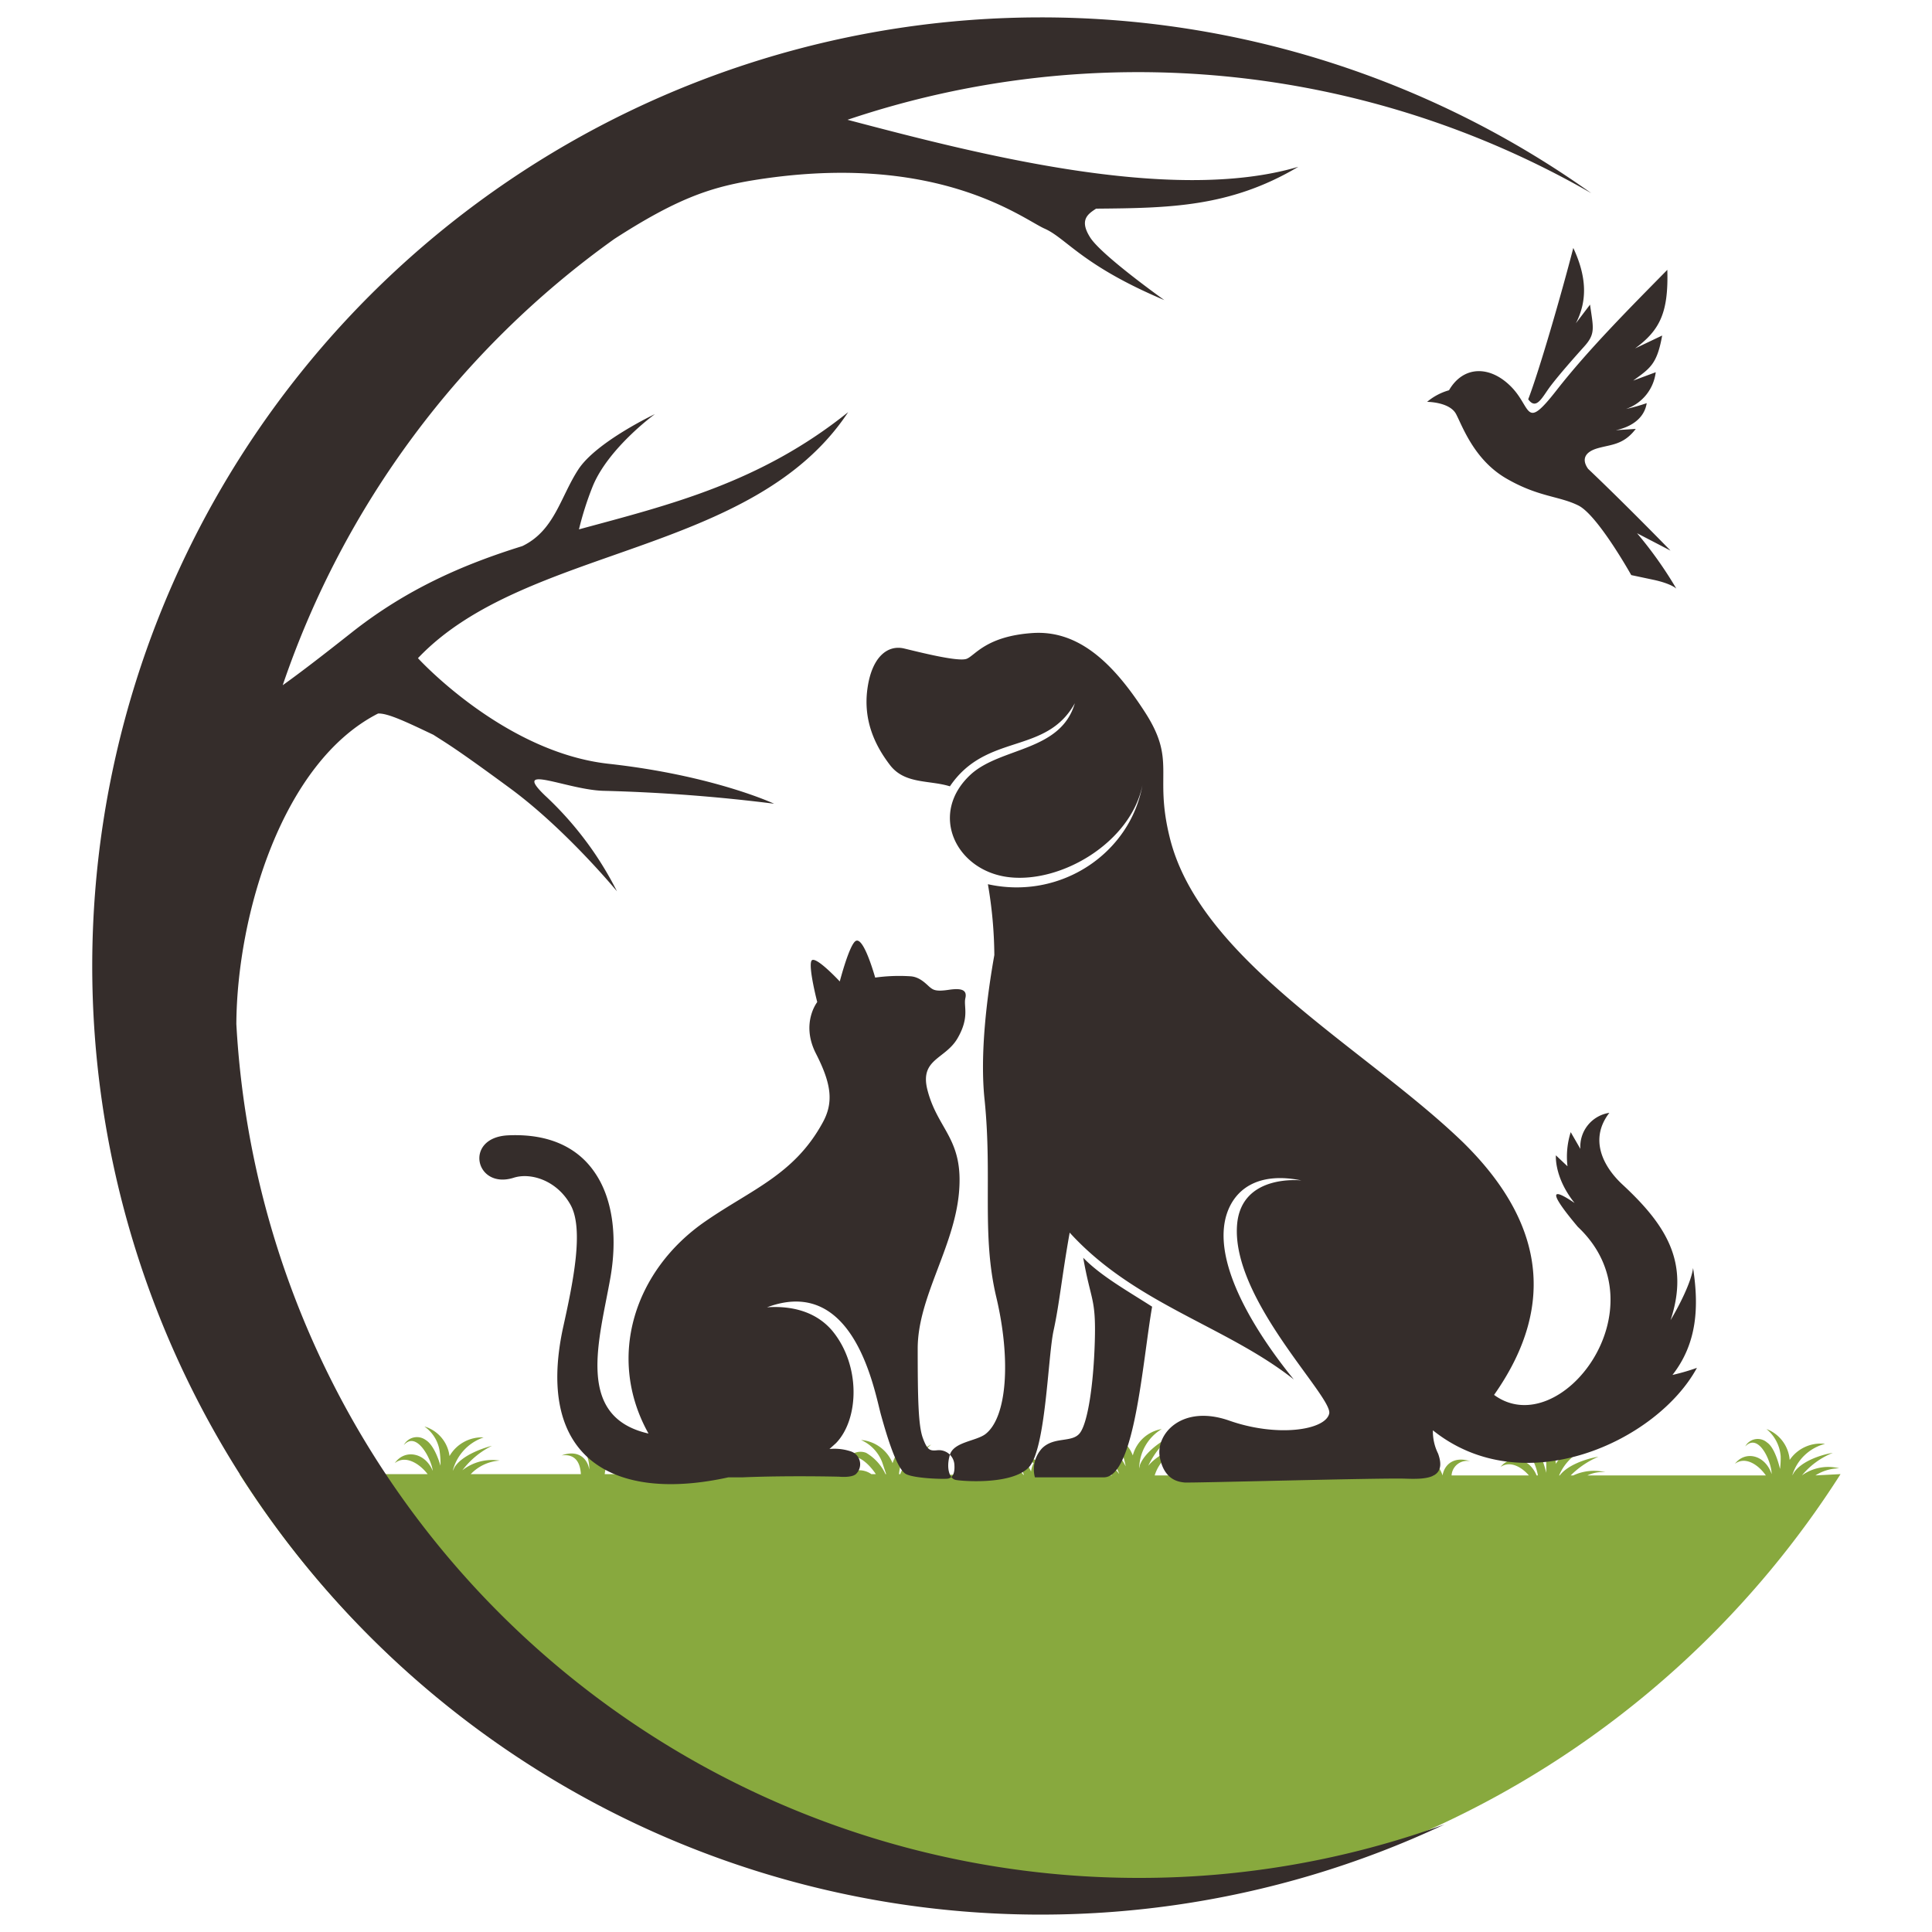 <svg id="Layer_1" data-name="Layer 1" xmlns="http://www.w3.org/2000/svg" viewBox="0 0 300 300">
  <defs>
    <style>
      .cls-1 {
        fill: none;
      }

      .cls-2 {
        fill: #88a93e;
      }

      .cls-3 {
        fill: #352d2b;
        fill-rule: evenodd;
      }
    </style>
  </defs>
  <title>1-22</title>
  <g>
    <path class="cls-1" d="M153.9,149.1a22.1,22.1,0,0,0-7.8,1.8A64.7,64.7,0,0,0,153.9,149.1Z"/>
    <g>
      <g>
        <path class="cls-2" d="M281.9,229.1a7,7,0,0,1,3.7-1.1,7,7,0,0,0-5.8,1.1,12,12,0,0,1,4.8-3.5c-1.9.3-4.8,1.3-6,3l-.3.5a7.2,7.2,0,0,1,5.1-4.9,5.8,5.8,0,0,0-5.5,2.5,5.6,5.6,0,0,0-3.6-4.8,6.1,6.1,0,0,1,2.2,4.2,12.7,12.7,0,0,1-.1,2c-.4-1.7-1.1-3.5-2-4.1a2.2,2.2,0,0,0-3.4.6c2.1-2.2,4.1,2.4,4.1,4.3-1-3-4.1-3.7-5.7-1.6,1.6-1.2,3.6.1,4.8,1.8H246.5a5.4,5.4,0,0,1,2.8-.5,7.6,7.6,0,0,0-5,.5h-.4a13.6,13.6,0,0,1,4.3-2.9c-1.9.3-4.8,1.3-6,2.9h-.1a7.6,7.6,0,0,1,5-4.4c-2.6-.1-4.5.9-5.5,2.6a5.8,5.8,0,0,0-3.7-4.9,6.1,6.1,0,0,1,2.2,4.3v2c-.4-1.7-1.1-3.5-2-4.2a2.4,2.4,0,0,0-3.5.7c2-2.1,3.9,1.9,4.2,3.9h-.2c-1.1-2.7-4-3.3-5.6-1.3,1.4-1,3.2-.1,4.4,1.3h-12a2.4,2.4,0,0,1,2.9-2.2c-2.4-.8-4,.4-4.3,2.2a4.6,4.6,0,0,0-4.3-3.2h0a5.3,5.3,0,0,1,2.9,3.2h-.2c-.9-1.1-2.4-1.4-4.2-.4a2.5,2.5,0,0,1,2.6.4h-2.9a2.4,2.4,0,0,1,2.6-2.5c-2.4-.5-3.7.8-4,2.5h-.1a4.5,4.5,0,0,0-4.5-2.6h0a6.3,6.3,0,0,1,3.1,2.6h-.5a2.9,2.9,0,0,0-3.2,0h-32a6.3,6.3,0,0,1,4.3-4.2,7.8,7.8,0,0,0-5.3,2.7,13.4,13.4,0,0,1,3.6-4.6c-1.7.8-4.2,2.6-4.9,4.5,0,.2-.1.4-.1.6a7.2,7.2,0,0,1,3.5-6.2,5.6,5.6,0,0,0-4.5,4.1,5.6,5.6,0,0,0-4.9-3.6h0a6.1,6.1,0,0,1,3.3,3.4,13.3,13.3,0,0,1,.5,1.9,8,8,0,0,0-3.1-3.4,2.3,2.3,0,0,0-3.1,1.7c1.4-2.8,4.6,1.1,5.2,2.9-1.8-2.6-5-2.4-6,0,1.1-1.4,3.3-.9,4.9.2h-7.4a2.3,2.3,0,0,1,2.6-2.4c-2.4-.5-3.8.7-4,2.4h-.1a4.8,4.8,0,0,0-2-2,2.4,2.4,0,0,1,2.4-1.3,3.4,3.4,0,0,0-3.4.9,3.4,3.4,0,0,0-1.5-.2,4.7,4.7,0,0,1,1.2.7,4,4,0,0,0-.4,1.3,4.6,4.6,0,0,0-4.6-2.8h0A6,6,0,0,1,159,229h-.1c-1-1.4-2.7-1.8-4.6-.4a2.4,2.4,0,0,1,3,.4H142.7a6.1,6.1,0,0,1,3.7-2.7,7.6,7.6,0,0,0-5.3,2.7,13.2,13.2,0,0,1,3.5-4.7c-1.7.9-4.2,2.7-4.8,4.6h-.2a7.4,7.4,0,0,1,3.5-5.7,5.8,5.8,0,0,0-4.5,4,5.8,5.8,0,0,0-4.9-3.6,6.2,6.2,0,0,1,3.3,3.5l.6,1.8h-.1a7.5,7.5,0,0,0-3-3.3,2.4,2.4,0,0,0-3.2,1.6c1.2-2.2,3.5-.1,4.7,1.7h-.7a3.3,3.3,0,0,0-3.8,0H93.9c.2-1.8,1.2-3.4,3.5-2.7-2.2-1.2-3.9-.4-4.6,1.3a4.6,4.6,0,0,0-3.6-4h0a5.6,5.6,0,0,1,2.3,4.7c-.3-1.9-1.9-3.1-4.3-2.2,2.2-.3,2.9,1.2,3,2.9H73.1a6.8,6.8,0,0,1,4.5-2.1,7.5,7.5,0,0,0-5.8,1.5,13,13,0,0,1,4.6-3.8c-1.9.5-4.7,1.6-5.8,3.3l-.3.6a7.4,7.4,0,0,1,4.8-5.2,5.8,5.8,0,0,0-5.3,2.9,5.5,5.5,0,0,0-3.9-4.6h0a5.7,5.7,0,0,1,2.4,4.1,12.7,12.7,0,0,1,.1,2c-.5-1.7-1.3-3.4-2.3-4a2.3,2.3,0,0,0-3.4.8c2-2.3,4.3,2.2,4.5,4-1.2-2.9-4.4-3.4-5.9-1.2,1.6-1.3,3.8,0,5.1,1.7H37.2a147.4,147.4,0,0,0,248.6,0ZM161.6,229v-.9l.8,1h-.8Z"/>
        <polygon class="cls-2" points="249.3 228.6 249.3 228.6 249.3 228.6 249.3 228.6"/>
        <polygon class="cls-2" points="146.4 226.4 146.4 226.4 146.4 226.4 146.4 226.4"/>
        <polygon class="cls-2" points="285.6 228 285.6 228 285.6 228 285.6 228"/>
      </g>
      <path class="cls-3" d="M176.7,291.6a138.9,138.9,0,0,0,47.6-8.3A147.3,147.3,0,1,1,161.5,2.7h0A147.2,147.2,0,0,1,247.1,30,141.2,141.2,0,0,0,131.6,18.6c19.4,5.1,50.1,13.2,70,7.3-10.6,6.3-20.1,6.4-31.4,6.5-1.2.8-2.7,1.7-.9,4.5s11.5,9.7,11.5,9.7C168,41.2,165.6,37,162.2,35.5s-16.9-12.3-45.9-7.4c-6.2,1.1-11.3,2.8-20.9,9a140.8,140.8,0,0,0-51.5,69.3c2.8-2,6.3-4.7,10.6-8.1,8.7-6.9,17.6-10.7,26.6-13.5h0c5-2.4,5.9-7.6,8.7-11.9s11.9-8.6,11.9-8.6S94.4,69.6,92,75.6a49.1,49.1,0,0,0-2.1,6.6c14-3.8,28.1-7.2,41.8-18.2-14.8,22.4-50.1,20.6-66.8,38.2,0,0,13.3,14.6,29.6,16.4s25.7,6.2,25.7,6.2a264.5,264.5,0,0,0-26.4-2c-5.6-.1-14.5-4.4-9.2.7a52.6,52.6,0,0,1,11.2,14.9s-7.9-9.6-16.6-16-9.9-7-11.9-8.3c-4-1.9-7.1-3.4-8.6-3.3-14.9,7.6-21.9,31.3-22,48.2A140.3,140.3,0,0,0,176.7,291.6Zm-9.8-182.4c-4.5,8.1-13.7,4.5-19.4,12.9-3.2-1-7-.3-9.3-3.3s-4.2-6.9-3.5-11.9,3.2-6.8,5.7-6.2,8.4,2.1,9.7,1.6,3-3.5,10.2-4,12.6,4.7,17.5,12.3,1.4,9.5,3.8,19.3c4.6,19.2,30.4,32.8,45.6,47.5,11.9,11.7,15,24.7,4.8,39.2,10.2,7.5,26.4-13.5,13-26.1-2.1-2.5-6.1-7.5-.5-3.7-3.2-4-2.9-7.4-2.9-7.4l1.8,1.7a12.6,12.6,0,0,1,.5-5.3l1.5,2.6a5.3,5.3,0,0,1,4.5-5.6c-3.1,4-1.1,8.2,2,11.1,6.8,6.3,10.5,12.1,7.5,21.1,1.2-2,3.2-5.8,3.5-8.1.9,5.9.7,11.6-3.2,16.6a33.5,33.5,0,0,0,3.8-1.1c-6.2,11.4-26.9,21-41,9.7a7.7,7.7,0,0,0,.8,3.6c1.5,4.1-2.2,4-5.3,3.9-4.7-.1-33.3.7-34.1.6s-3.1-.3-3.8-3.9,3.4-8.3,10.8-5.7,14.9,1.5,15.5-1.1-15.3-17.8-14.3-29.4c.7-7.9,10-6.8,10-6.8-6.8-1.4-10.5,1.4-11.7,5.5-2.4,8.4,6.5,20.5,10.5,25.4-10.5-8.3-24.7-11.7-34.8-22.8-1.2,6.7-1.6,11.1-2.5,15.2s-1.2,18.6-3.9,21.3-10.3,2.1-11.3,1.9-1.5-1.9-.9-3.9,4-2.1,5.5-3.2c3.4-2.6,4-11.6,1.7-21.3s-.6-18.5-1.8-30.5c-.8-7.3.4-16.4,1.5-22.6a67.2,67.2,0,0,0-1-11c11.3,2.5,22.1-4.8,24-15.4-1.8,8.9-12.6,15.3-20.8,14.3s-12.5-9.9-5.8-16c4.7-4.2,13.9-3.5,16.1-11Zm1.3,86.1c2.7,2.8,6.8,5.1,10.7,7.6-1.5,8.6-2.7,26.5-7.5,26.5H160.7a4.8,4.8,0,0,1,1.1-4.5c1.9-1.9,4.7-.8,5.9-2.4s2.1-7.4,2.3-14.2-.6-6.2-1.8-13Zm-67.5,27.3c-11.5-2.6-7.6-14.6-5.9-24.3,2-11.6-2.1-22.7-16-22-6.8.4-5,8.4.9,6.6,2.7-.9,6.8.4,8.9,4.2s.4,12-1.2,19.2c-4.3,20.3,8,27,25.7,23.1h2.2c7.1-.3,15-.1,15-.1s1.9.2,2.6-.4a2.1,2.1,0,0,0-.7-3.5,8,8,0,0,0-3.4-.4l1-.9c3.6-3.7,3.9-12.1-.6-17.5-3-3.5-7.4-3.8-10.1-3.6,13.6-5.1,16.7,13.1,17.7,16.7s2.5,8.5,3.9,9.2,6,.8,6.5.7,1.1-.5,1-2.1a2.4,2.4,0,0,0-2.7-2.3c-1.1.1-1.5,0-2.2-1.9s-.8-6-.8-13.9,5.6-15.6,6.4-24.1-3.3-9.8-4.9-16.1c-1.2-4.8,2.8-4.7,4.7-8s.9-4.9,1.2-6.2-.6-1.6-2.6-1.3-2.4,0-2.9-.4-1.5-1.6-3-1.7a27,27,0,0,0-5.5.2c-.7-2.4-2-6.2-3-5.7s-2.5,6.3-2.5,6.3-3.9-4.2-4.4-3.2.9,6.4.9,6.4-2.6,3.3-.2,8,2.8,7.6,1,10.8c-4.4,8-11,10.3-18.1,15.2-11.1,7.6-15.5,21.2-8.9,33ZM221.6,62.4s3.5,0,4.5,1.9,2.8,7.1,7.8,10,8.2,2.7,11.2,4.2,8.2,10.8,8.2,10.8l3.3.7c2.9.6,3.7,1.4,3.7,1.4a62.1,62.1,0,0,0-6.1-8.6l5.2,2.7s-6.8-7-12.8-12.7c-1-1.4-.6-2.6,1.5-3.2s4-.5,5.9-3l-3.1.2c2-.4,4.4-1.6,4.8-4.2a27.7,27.7,0,0,1-3.2.9,6.9,6.9,0,0,0,4.6-5.7l-3.5,1.3c2.6-1.9,3.7-2.5,4.5-7l-4.2,2c3.8-2.8,5.2-5.5,5-12.2-5.7,5.8-12.2,12.3-17.2,18.7s-3.8,2.7-7.1-.6-7.4-3.2-9.6.6a9.1,9.1,0,0,0-3.4,1.8Zm15.7-.4c1.3,1.8,2.2-.4,3.5-2.1s3.4-4.1,5.2-6.1,1.4-2.9.9-6.5l-2.2,2.9c1.8-3.5,1.7-7.2-.4-11.7-1.8,7-5.3,19.1-7,23.5Z"/>
    </g>
  </g>
</svg>

